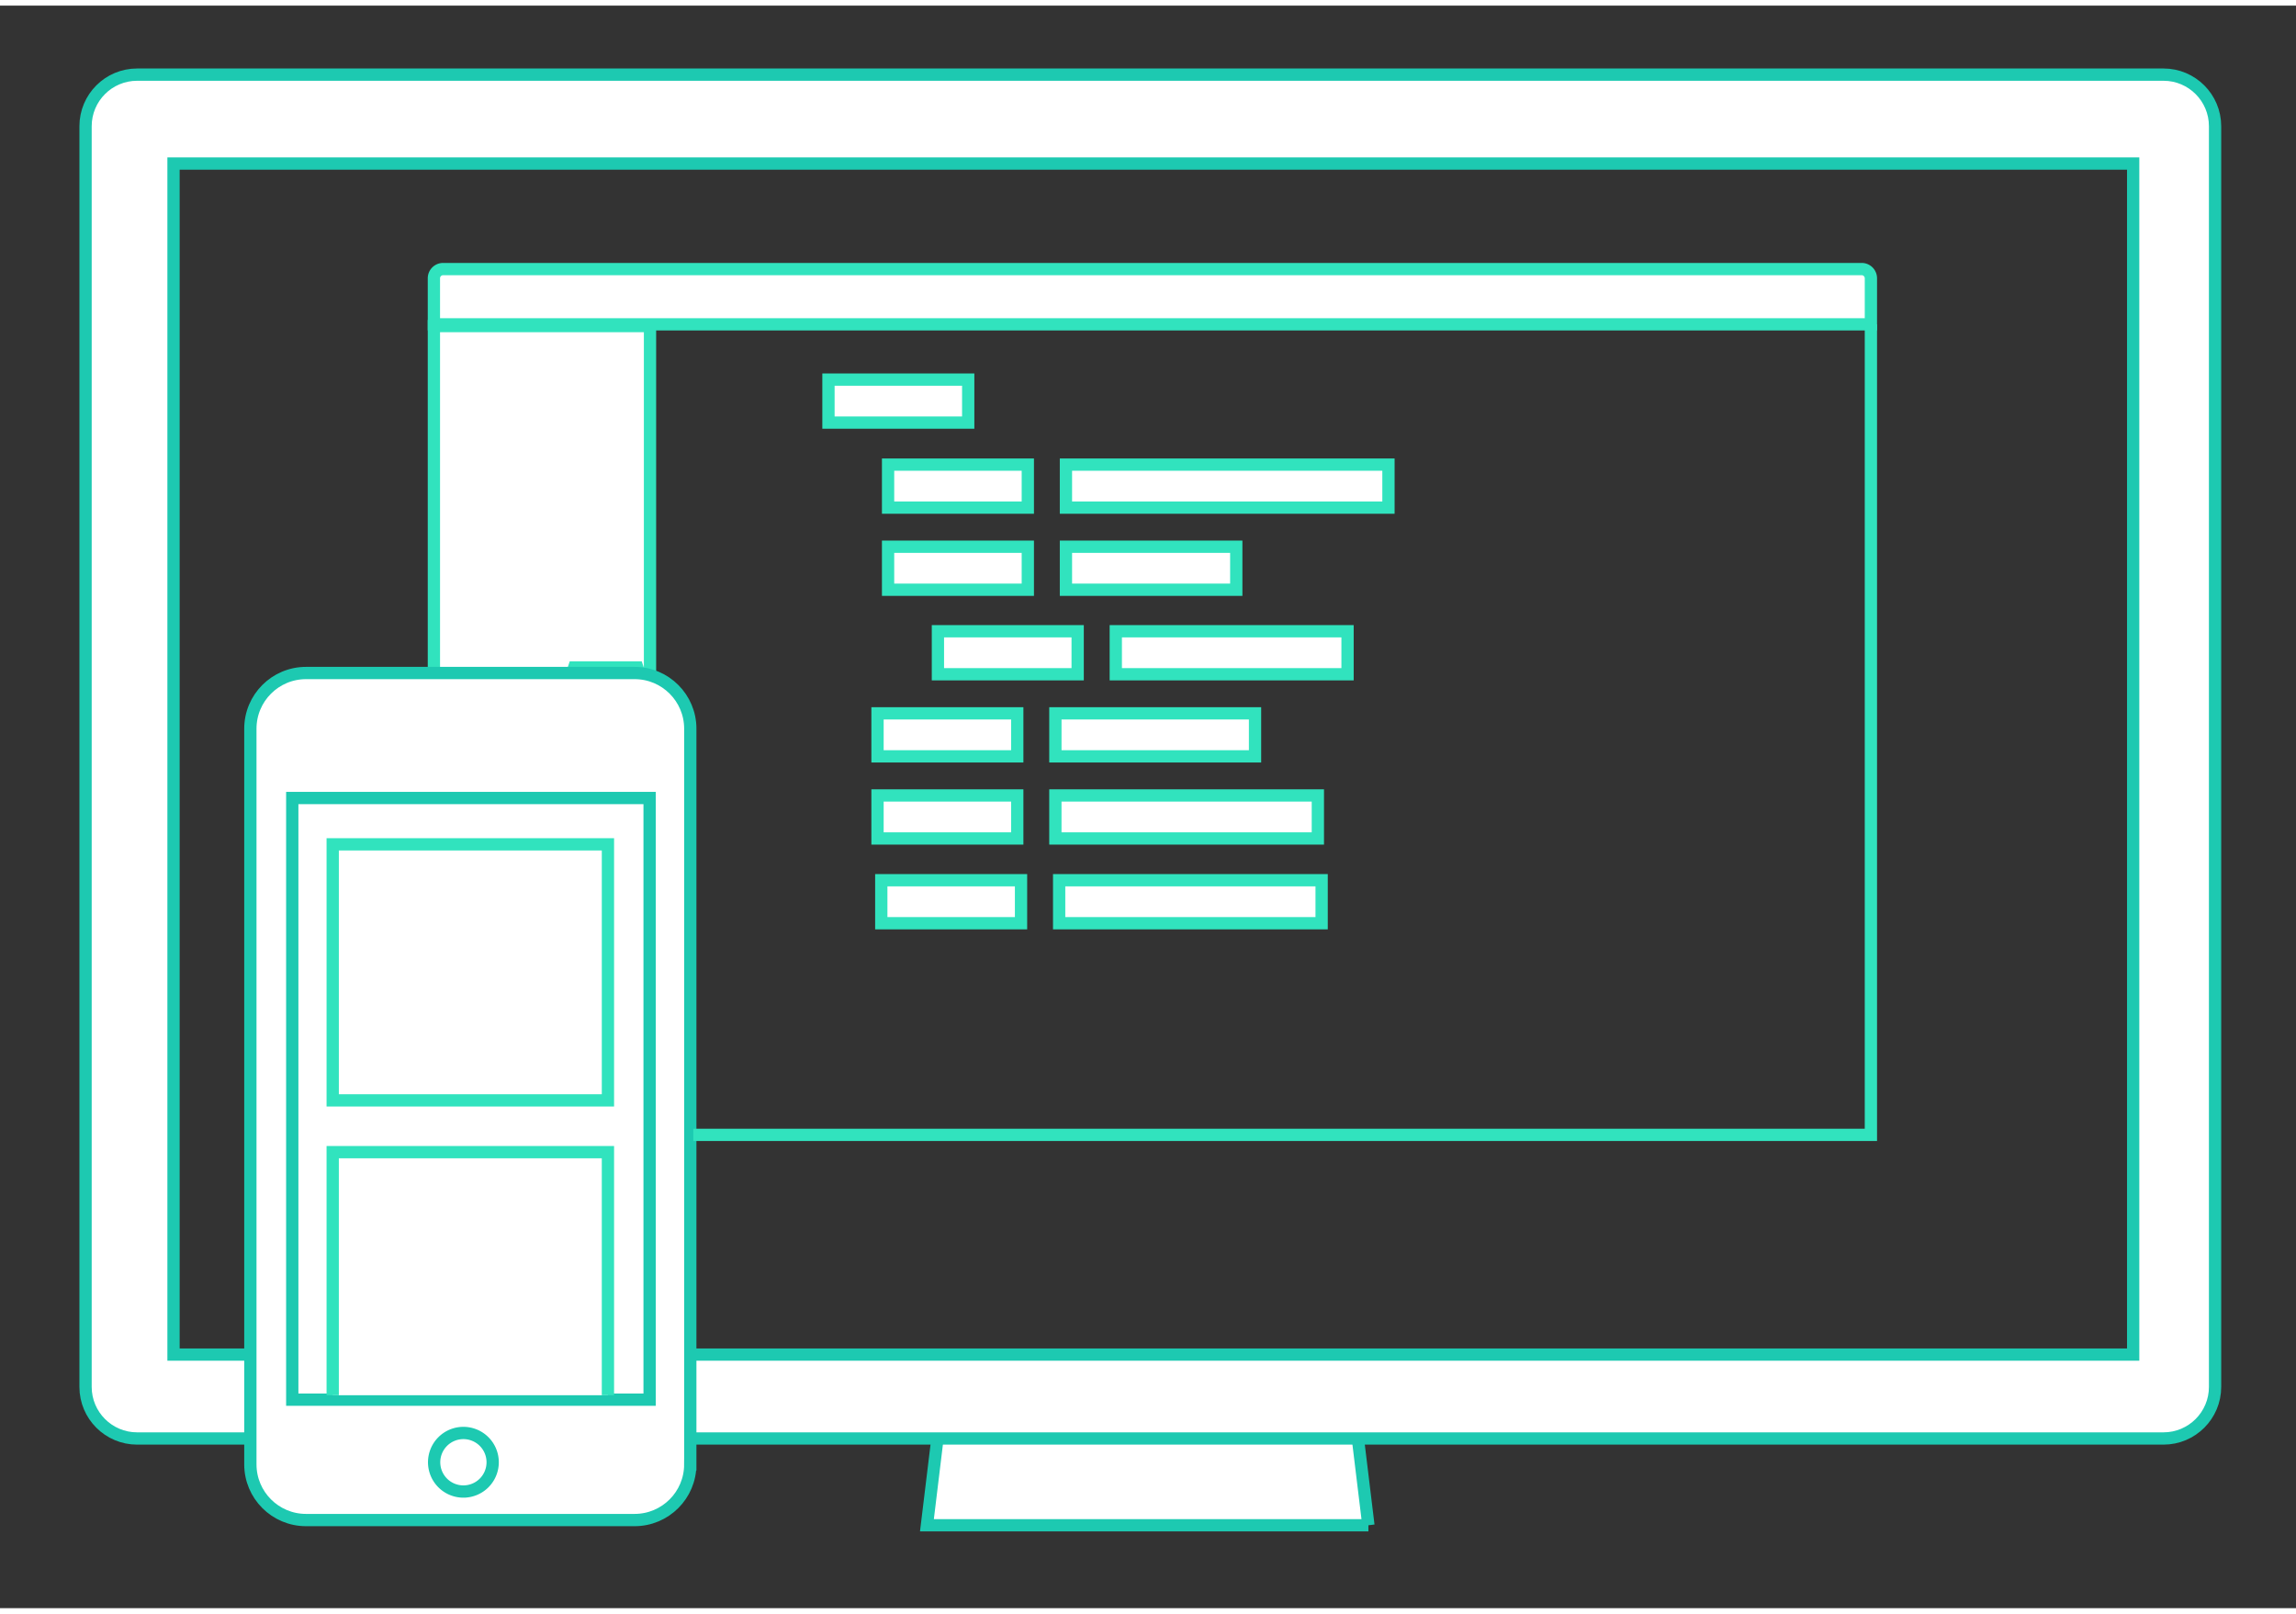 <svg xmlns="http://www.w3.org/2000/svg" viewBox="0 0 997.167 695.833" height="260" width="370">
                        <rect x="0" y="0" width="997.167" height="695.833" fill="#333333" stroke="none"/>
                        <defs>
                            <clipPath id="a">
                                <path d="M0 521.875h747.875V0H0v521.875z"></path>
                            </clipPath>
                        </defs>
                        <path d="M594.308 659.833H402.57l5.276-43.486h181.186l5.276 43.486z" fill="#fff"></path>
                        <path d="M594.308 659.833H402.57l5.276-43.486h181.186l5.276 43.486z" fill="none" stroke="#1dc9b1" stroke-width="5.333" stroke-miterlimit="10"></path>
                        <g clip-path="url(#a)" transform="matrix(1.333 0 0 -1.333 0 695.833)">
                            <path d="M695.01 82.6H56.536V470.56H695.01V82.6zm9.88 416.926H44.678c-9.28 0-16.803-7.523-16.803-16.803V72.073c0-9.28 7.523-16.804 16.803-16.804H704.89c9.28 0 16.803 7.522 16.803 16.802v410.65c0 9.28-7.523 16.804-16.803 16.804" fill="#fff"></path>
                            <path d="M695.01 82.6H56.536V470.56H695.01V82.6zm9.88 416.926H44.678c-9.28 0-16.803-7.523-16.803-16.803V72.073c0-9.28 7.523-16.804 16.803-16.804H704.89c9.28 0 16.803 7.522 16.803 16.802v410.65c0 9.28-7.523 16.804-16.803 16.804z" fill="none" stroke="#1dc9b1" stroke-width="4" stroke-miterlimit="10"></path>
                            <path d="M141.37 418.187v15a3 3 0 0 0 3 3H606.56a3 3 0 0 0 3-3v-15H141.37z" fill="#fff"></path>
                            <path class="transparent animated vpc-svg delay-1 fadeIn" data-vp-add-class="fadeIn" d="M141.37 418.187v15a3 3 0 0 0 3 3H606.56a3 3 0 0 0 3-3v-15H141.37z" fill="none" stroke="#31e3be" stroke-width="4" stroke-miterlimit="10"></path>
                            <path class="transparent animated vpc-svg delay-1 fadeIn" data-vp-add-class="fadeIn" d="M315.453 386.177h-45.53v14.01h45.53v-14.01zM334.875 358.485h-45.53v14.01h45.53v-14.01zM452.375 358.485h-105.08v14.01h105.08v-14.01zM334.875 331.737h-45.53v14.01h45.53v-14.01zM402.79 331.737h-55.494v14.01h55.495v-14.01zM331.435 277.465h-45.53v14.01h45.53v-14.01zM408.902 277.465h-65.047v14.01h65.047v-14.01zM331.435 250.717h-45.53v14.01h45.53v-14.01zM429.374 250.717h-85.52v14.01h85.52v-14.01zM332.662 223.107h-45.53v14.01h45.53v-14.01zM430.602 223.107h-85.52v14.01h85.52v-14.01zM351.115 304.206h-45.53v14.01h45.53v-14.01zM439.046 304.206h-75.51v14.01h75.51v-14.01zM211.783 166.187H141.37v251.44h70.413v-251.44z" fill="#fff" stroke="#31e3be" stroke-width="4" stroke-miterlimit="10"></path>
                            <path d="M186.333 304.26l.726 2.152h20.59l.725-2.15h-22.042z" fill="#fff"></path>
                            <path class="transparent animated vpc-svg delay-1 fadeIn" data-vp-add-class="fadeIn" d="M186.333 304.26l.726 2.152h20.59l.725-2.15h-22.042z" fill="none" stroke="#31e3be" stroke-width="4" stroke-miterlimit="10"></path>
                            <path d="M224.9 46.84c0-10.02-8.12-18.14-18.14-18.14H99.712c-10.018 0-18.14 8.12-18.14 18.14v239.63c0 10.018 8.122 18.14 18.14 18.14h107.052c10.017 0 18.14-8.122 18.14-18.14V46.84z" fill="#fff"></path>
                            <path d="M224.9 46.84c0-10.02-8.12-18.14-18.14-18.14H99.712c-10.018 0-18.14 8.12-18.14 18.14v239.63c0 10.018 8.122 18.14 18.14 18.14h107.052c10.017 0 18.14-8.122 18.14-18.14V46.84z" fill="none" stroke="#1dc9b1" stroke-width="4" stroke-miterlimit="10"></path>
                            <path d="M150.98 37.99a9.535 9.535 0 0 0-9.535 9.537 9.536 9.536 0 1 0 9.536-9.536" fill="#fff"></path>
                            <path d="M150.98 37.99a9.535 9.535 0 0 0-9.535 9.537 9.536 9.536 0 1 0 9.536-9.536z" fill="none" stroke="#1dc9b1" stroke-width="4" stroke-miterlimit="10"></path>
                            <path d="M211.648 67.91H95.223v195.983h116.425V67.91z" fill="#fff" stroke="#1dc9b1" stroke-width="4" stroke-miterlimit="10"></path>
                            <path class="transparent animated vpc-svg fadeIn" data-vp-add-class="fadeIn" d="M198.074 165.4h-89.676v83.404h89.676V165.4zM108.397 69.36v79.18h89.676V69.36" fill="#fff" stroke="#31e3be" stroke-width="4" stroke-miterlimit="10"></path>
                            <path class="transparent animated vpc-svg delay-1 fadeIn" data-vp-add-class="fadeIn" d="M609.558 418.187V154.17h-383.67" fill="none" stroke="#31e3be" stroke-width="4" stroke-miterlimit="10"></path>
                        </g>
                    </svg>